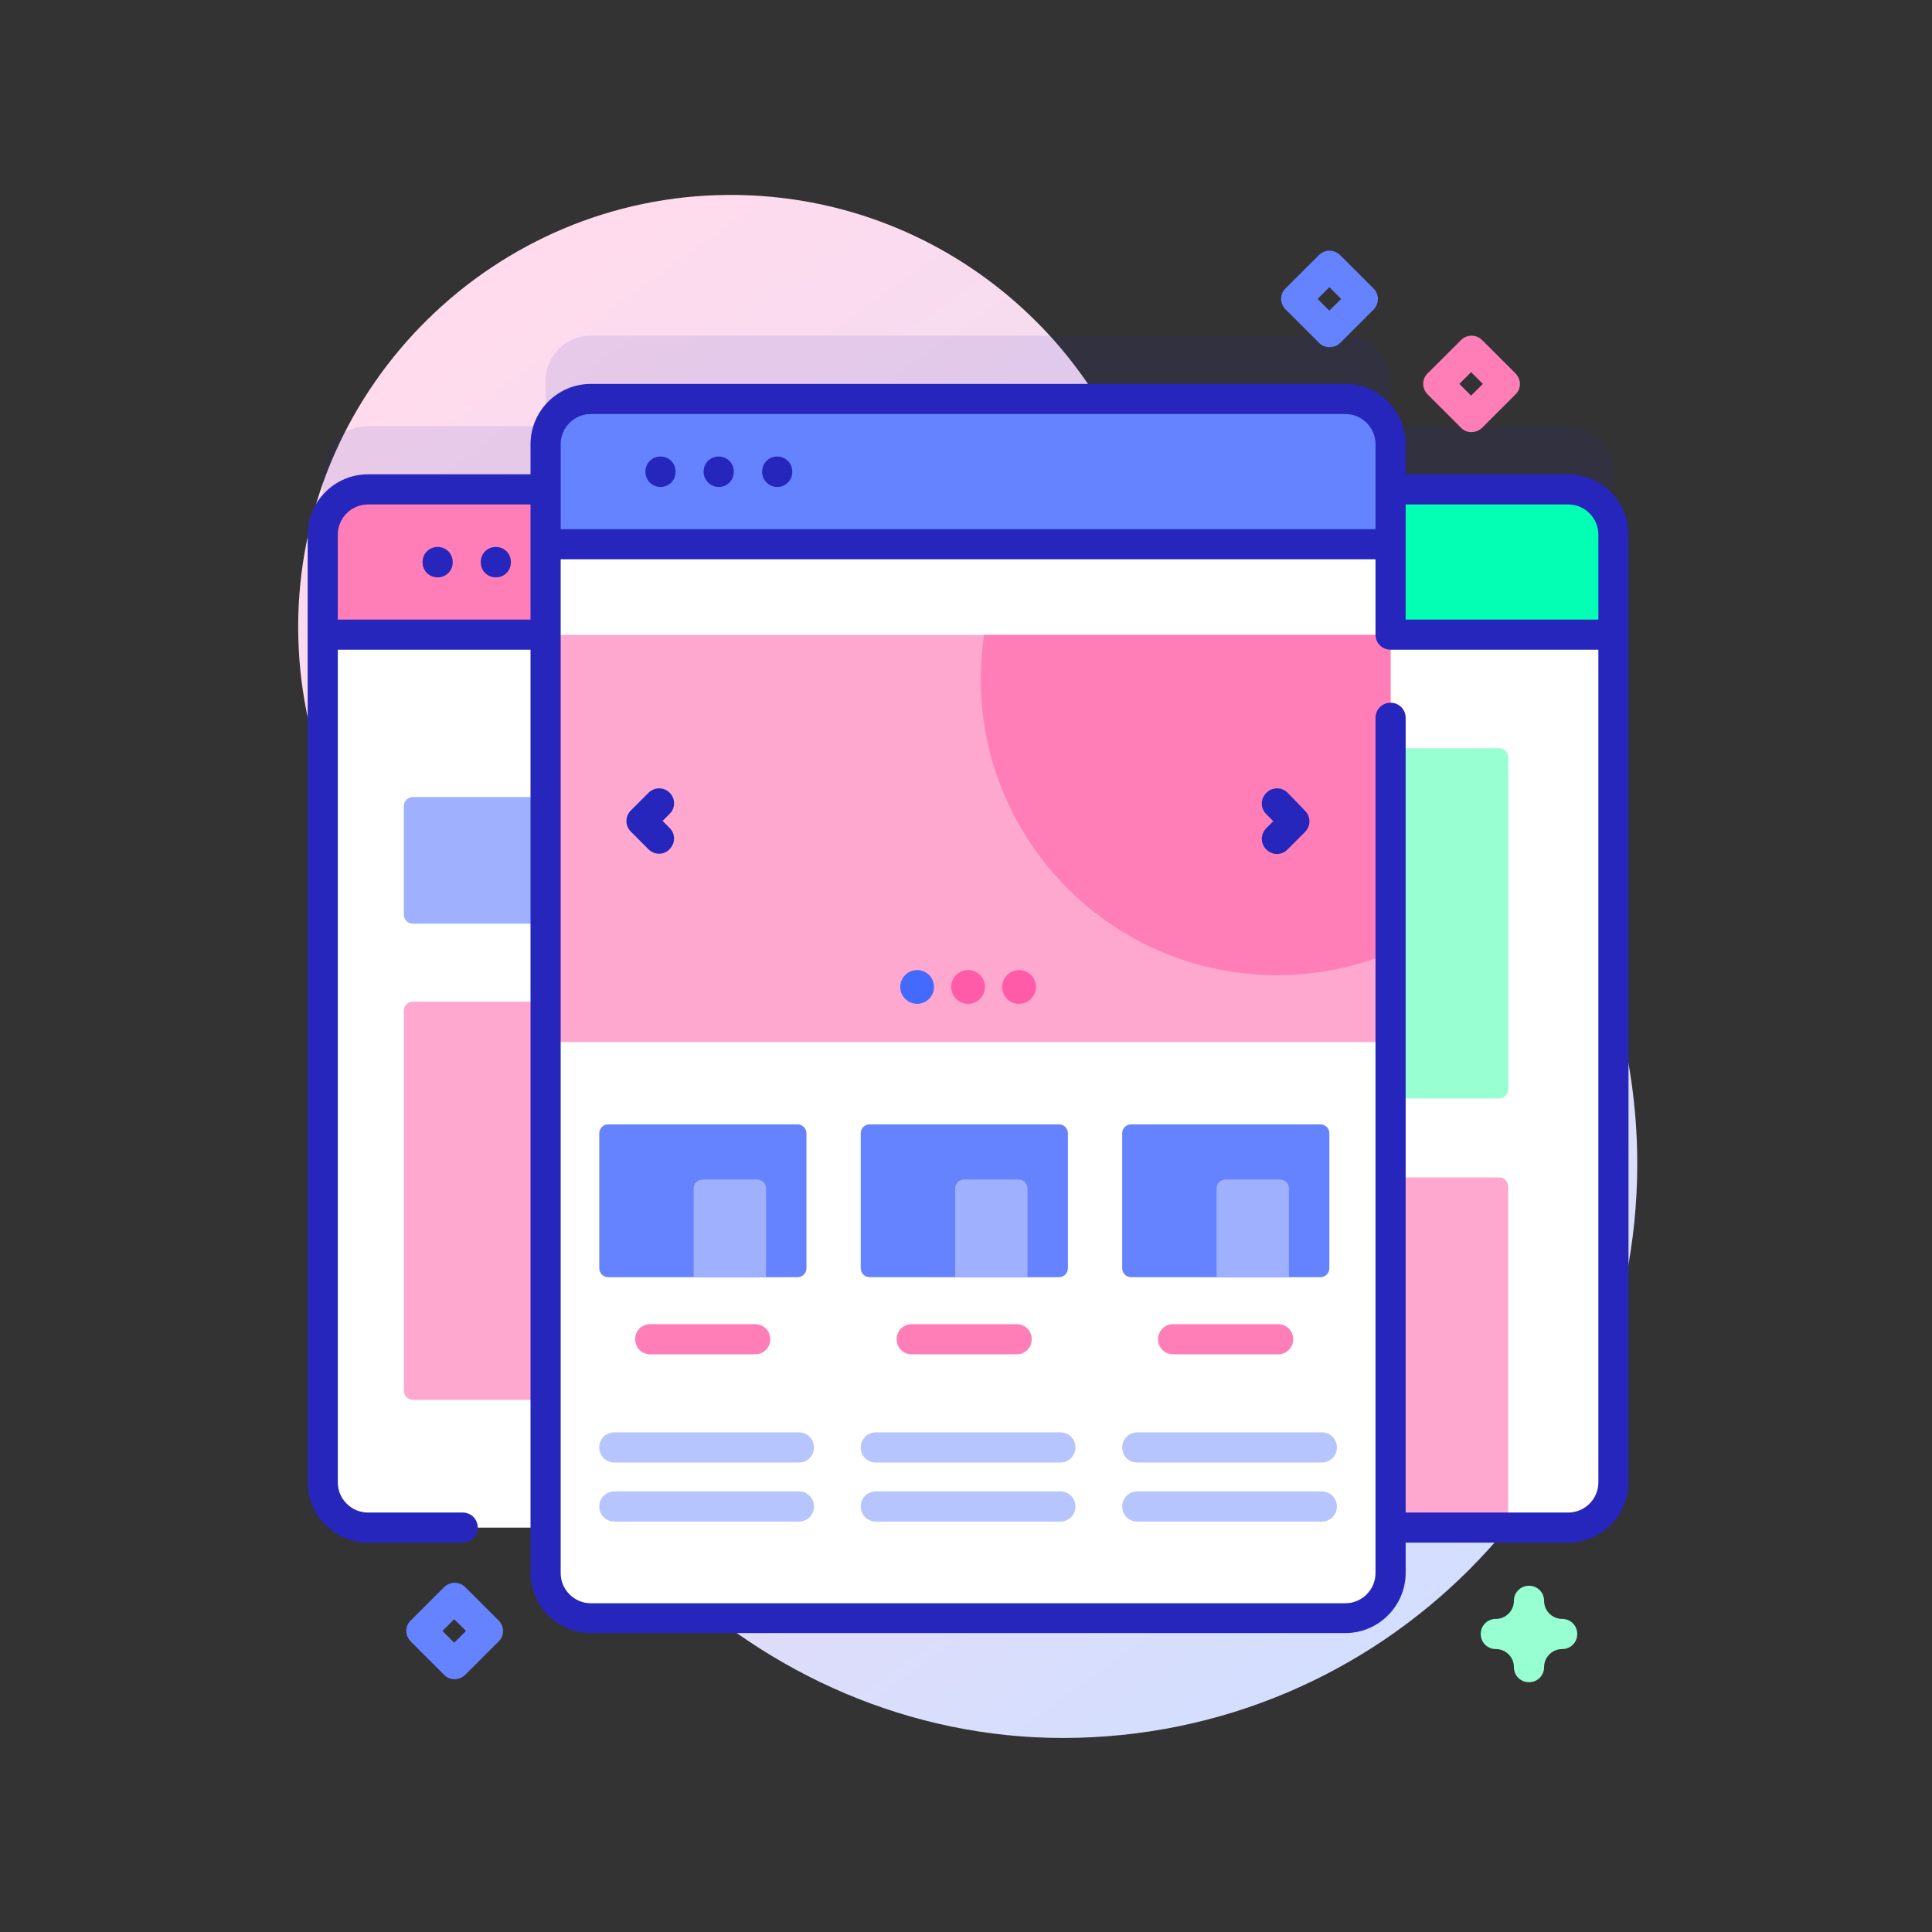 <svg xmlns="http://www.w3.org/2000/svg" xmlns:xlink="http://www.w3.org/1999/xlink" width="1080" zoomAndPan="magnify" viewBox="0 0 810 810" height="1080" preserveAspectRatio="xMidYMid meet" version="1.0"><rect x="0" y="0" width="810" height="810" fill="#333333" stroke="none"/><defs><clipPath id="45b0a9cf8f"><path d="M 125 81 L 686.43 81 L 686.43 729 L 125 729 Z M 125 81 " clip-rule="nonzero"/></clipPath><clipPath id="192638b004"><path d="M 474.277 194.688 C 447.094 128.102 381.602 81.227 305.109 81.73 C 207.629 82.363 127.469 160.953 125.066 258.371 C 123.93 306.383 141.504 350.352 170.965 383.457 C 194.48 409.863 206.363 444.484 205.102 479.863 C 204.973 484.539 204.973 489.34 204.973 494.016 C 208.133 622.133 317.625 728.773 445.828 728.648 C 578.711 728.523 686.43 620.871 686.43 487.949 C 686.43 390.531 628.523 306.762 545.332 268.855 C 513.09 254.074 487.676 227.668 474.277 194.688 Z M 474.277 194.688 " clip-rule="nonzero"/></clipPath><linearGradient x1="50.222" gradientTransform="matrix(1.264, 0, 0, -1.264, 82.207, 731.176)" y1="526.663" x2="442.051" gradientUnits="userSpaceOnUse" y2="-23.626" id="c2bd37b4cf"><stop stop-opacity="1" stop-color="rgb(100%, 85.899%, 92.899%)" offset="0"/><stop stop-opacity="1" stop-color="rgb(100%, 85.899%, 92.899%)" offset="0.062"/><stop stop-opacity="1" stop-color="rgb(100%, 85.899%, 92.899%)" offset="0.094"/><stop stop-opacity="1" stop-color="rgb(99.907%, 85.905%, 92.935%)" offset="0.109"/><stop stop-opacity="1" stop-color="rgb(99.644%, 85.922%, 93.042%)" offset="0.125"/><stop stop-opacity="1" stop-color="rgb(99.304%, 85.947%, 93.179%)" offset="0.141"/><stop stop-opacity="1" stop-color="rgb(98.964%, 85.97%, 93.317%)" offset="0.156"/><stop stop-opacity="1" stop-color="rgb(98.625%, 85.992%, 93.454%)" offset="0.172"/><stop stop-opacity="1" stop-color="rgb(98.285%, 86.015%, 93.591%)" offset="0.188"/><stop stop-opacity="1" stop-color="rgb(97.945%, 86.038%, 93.727%)" offset="0.203"/><stop stop-opacity="1" stop-color="rgb(97.604%, 86.061%, 93.864%)" offset="0.219"/><stop stop-opacity="1" stop-color="rgb(97.264%, 86.086%, 94.002%)" offset="0.234"/><stop stop-opacity="1" stop-color="rgb(96.925%, 86.108%, 94.139%)" offset="0.25"/><stop stop-opacity="1" stop-color="rgb(96.585%, 86.131%, 94.276%)" offset="0.266"/><stop stop-opacity="1" stop-color="rgb(96.245%, 86.154%, 94.414%)" offset="0.281"/><stop stop-opacity="1" stop-color="rgb(95.905%, 86.177%, 94.551%)" offset="0.297"/><stop stop-opacity="1" stop-color="rgb(95.566%, 86.201%, 94.687%)" offset="0.312"/><stop stop-opacity="1" stop-color="rgb(95.226%, 86.224%, 94.824%)" offset="0.328"/><stop stop-opacity="1" stop-color="rgb(94.885%, 86.247%, 94.962%)" offset="0.344"/><stop stop-opacity="1" stop-color="rgb(94.545%, 86.27%, 95.099%)" offset="0.359"/><stop stop-opacity="1" stop-color="rgb(94.206%, 86.293%, 95.236%)" offset="0.375"/><stop stop-opacity="1" stop-color="rgb(93.866%, 86.317%, 95.374%)" offset="0.382"/><stop stop-opacity="1" stop-color="rgb(93.697%, 86.33%, 95.442%)" offset="0.391"/><stop stop-opacity="1" stop-color="rgb(93.526%, 86.34%, 95.511%)" offset="0.406"/><stop stop-opacity="1" stop-color="rgb(93.185%, 86.363%, 95.648%)" offset="0.422"/><stop stop-opacity="1" stop-color="rgb(92.847%, 86.386%, 95.784%)" offset="0.438"/><stop stop-opacity="1" stop-color="rgb(92.506%, 86.409%, 95.921%)" offset="0.453"/><stop stop-opacity="1" stop-color="rgb(92.166%, 86.433%, 96.059%)" offset="0.469"/><stop stop-opacity="1" stop-color="rgb(91.826%, 86.456%, 96.196%)" offset="0.484"/><stop stop-opacity="1" stop-color="rgb(91.486%, 86.479%, 96.333%)" offset="0.5"/><stop stop-opacity="1" stop-color="rgb(91.147%, 86.502%, 96.471%)" offset="0.516"/><stop stop-opacity="1" stop-color="rgb(90.807%, 86.525%, 96.608%)" offset="0.531"/><stop stop-opacity="1" stop-color="rgb(90.466%, 86.548%, 96.744%)" offset="0.547"/><stop stop-opacity="1" stop-color="rgb(90.126%, 86.572%, 96.881%)" offset="0.562"/><stop stop-opacity="1" stop-color="rgb(89.787%, 86.595%, 97.018%)" offset="0.578"/><stop stop-opacity="1" stop-color="rgb(89.447%, 86.618%, 97.156%)" offset="0.594"/><stop stop-opacity="1" stop-color="rgb(89.107%, 86.641%, 97.293%)" offset="0.609"/><stop stop-opacity="1" stop-color="rgb(88.766%, 86.664%, 97.43%)" offset="0.618"/><stop stop-opacity="1" stop-color="rgb(88.597%, 86.676%, 97.499%)" offset="0.625"/><stop stop-opacity="1" stop-color="rgb(88.428%, 86.688%, 97.568%)" offset="0.641"/><stop stop-opacity="1" stop-color="rgb(88.087%, 86.711%, 97.705%)" offset="0.656"/><stop stop-opacity="1" stop-color="rgb(87.747%, 86.734%, 97.841%)" offset="0.672"/><stop stop-opacity="1" stop-color="rgb(87.407%, 86.757%, 97.978%)" offset="0.688"/><stop stop-opacity="1" stop-color="rgb(87.067%, 86.78%, 98.116%)" offset="0.703"/><stop stop-opacity="1" stop-color="rgb(86.728%, 86.804%, 98.253%)" offset="0.719"/><stop stop-opacity="1" stop-color="rgb(86.388%, 86.827%, 98.39%)" offset="0.734"/><stop stop-opacity="1" stop-color="rgb(86.047%, 86.85%, 98.528%)" offset="0.75"/><stop stop-opacity="1" stop-color="rgb(85.707%, 86.873%, 98.665%)" offset="0.766"/><stop stop-opacity="1" stop-color="rgb(85.368%, 86.896%, 98.801%)" offset="0.781"/><stop stop-opacity="1" stop-color="rgb(85.028%, 86.919%, 98.938%)" offset="0.797"/><stop stop-opacity="1" stop-color="rgb(84.688%, 86.943%, 99.075%)" offset="0.812"/><stop stop-opacity="1" stop-color="rgb(84.348%, 86.966%, 99.213%)" offset="0.828"/><stop stop-opacity="1" stop-color="rgb(84.009%, 86.989%, 99.35%)" offset="0.844"/><stop stop-opacity="1" stop-color="rgb(83.669%, 87.012%, 99.487%)" offset="0.859"/><stop stop-opacity="1" stop-color="rgb(83.328%, 87.035%, 99.625%)" offset="0.875"/><stop stop-opacity="1" stop-color="rgb(82.988%, 87.059%, 99.762%)" offset="0.891"/><stop stop-opacity="1" stop-color="rgb(82.648%, 87.082%, 99.898%)" offset="0.906"/><stop stop-opacity="1" stop-color="rgb(82.439%, 87.096%, 99.983%)" offset="0.938"/><stop stop-opacity="1" stop-color="rgb(82.399%, 87.099%, 100%)" offset="1"/></linearGradient></defs><g clip-path="url(#45b0a9cf8f)"><g clip-path="url(#192638b004)"><path fill="url(#c2bd37b4cf)" d="M 123.93 728.773 L 123.93 81.227 L 686.43 81.227 L 686.43 728.773 Z M 123.93 728.773 " fill-rule="nonzero"/></g></g><path fill="#2626bc" d="M 657.477 178.641 L 583.008 178.641 L 583.008 159.688 C 583.008 149.203 574.535 140.738 564.043 140.738 L 247.707 140.738 C 237.215 140.738 228.742 149.203 228.742 159.688 L 228.742 178.641 L 154.273 178.641 C 143.781 178.641 135.309 187.105 135.309 197.594 L 135.309 594.969 C 135.309 605.457 143.781 613.922 154.273 613.922 L 228.742 613.922 L 228.742 632.875 C 228.742 643.363 237.215 651.828 247.707 651.828 L 564.043 651.828 C 574.535 651.828 583.008 643.363 583.008 632.875 L 583.008 613.922 L 657.477 613.922 C 667.973 613.922 676.441 605.457 676.441 594.969 L 676.441 197.594 C 676.441 187.105 667.973 178.641 657.477 178.641 Z M 657.477 178.641 " fill-opacity="0.1" fill-rule="nonzero"/><path fill="#ffffff" d="M 657.477 205.176 L 537.492 205.176 L 537.492 640.457 L 657.477 640.457 C 667.973 640.457 676.441 631.988 676.441 621.504 L 676.441 224.129 C 676.441 213.641 667.973 205.176 657.477 205.176 Z M 657.477 205.176 " fill-opacity="1" fill-rule="nonzero"/><path fill="#ffa8cf" d="M 628.523 493.637 L 537.492 493.637 L 537.492 640.457 L 628.523 640.457 C 630.672 640.457 632.316 638.812 632.316 636.664 L 632.316 497.426 C 632.316 495.406 630.672 493.637 628.523 493.637 Z M 628.523 493.637 " fill-opacity="1" fill-rule="nonzero"/><path fill="#97ffd2" d="M 628.523 313.711 L 537.492 313.711 L 537.492 460.531 L 628.523 460.531 C 630.672 460.531 632.316 458.891 632.316 456.742 L 632.316 317.5 C 632.316 315.355 630.672 313.711 628.523 313.711 Z M 628.523 313.711 " fill-opacity="1" fill-rule="nonzero"/><path fill="#02ffb3" d="M 657.477 205.176 L 537.492 205.176 L 537.492 266.078 L 676.441 266.078 L 676.441 224.129 C 676.441 213.641 667.973 205.176 657.477 205.176 Z M 657.477 205.176 " fill-opacity="1" fill-rule="nonzero"/><path fill="#ffffff" d="M 270.465 205.176 L 154.273 205.176 C 143.781 205.176 135.309 213.641 135.309 224.129 L 135.309 621.504 C 135.309 631.988 143.781 640.457 154.273 640.457 L 270.465 640.457 Z M 270.465 205.176 " fill-opacity="1" fill-rule="nonzero"/><path fill="#ffa8cf" d="M 270.465 586.883 L 270.465 419.973 L 173.113 419.973 C 170.965 419.973 169.32 421.613 169.32 423.762 L 169.32 583.094 C 169.32 585.238 170.965 586.883 173.113 586.883 Z M 270.465 586.883 " fill-opacity="1" fill-rule="nonzero"/><path fill="#9fb0fe" d="M 270.465 387.246 L 270.465 334.18 L 173.113 334.18 C 170.965 334.18 169.32 335.824 169.32 337.969 L 169.32 383.457 C 169.32 385.605 170.965 387.246 173.113 387.246 Z M 270.465 387.246 " fill-opacity="1" fill-rule="nonzero"/><path fill="#ff7eb8" d="M 270.465 205.176 L 154.273 205.176 C 143.781 205.176 135.309 213.641 135.309 224.129 L 135.309 266.078 L 270.465 266.078 Z M 270.465 205.176 " fill-opacity="1" fill-rule="nonzero"/><path fill="#ffffff" d="M 583.008 186.223 L 583.008 659.41 C 583.008 669.895 574.535 678.359 564.043 678.359 L 247.707 678.359 C 237.215 678.359 228.742 669.895 228.742 659.41 L 228.742 186.223 C 228.742 175.734 237.215 167.27 247.707 167.27 L 564.043 167.27 C 574.535 167.27 583.008 175.734 583.008 186.223 Z M 583.008 186.223 " fill-opacity="1" fill-rule="nonzero"/><path fill="#ffa8cf" d="M 228.742 266.203 L 583.008 266.203 L 583.008 436.902 L 228.742 436.902 Z M 228.742 266.203 " fill-opacity="1" fill-rule="nonzero"/><path fill="#ff7eb8" d="M 583.008 266.203 L 583.008 399.379 C 568.34 405.441 552.285 408.855 535.469 408.855 C 466.816 408.855 411.188 353.258 411.188 284.652 C 411.188 278.461 411.691 272.27 412.578 266.203 Z M 583.008 266.203 " fill-opacity="1" fill-rule="nonzero"/><path fill="#6583fe" d="M 583.008 228.172 L 583.008 186.223 C 583.008 175.734 574.535 167.27 564.043 167.27 L 247.707 167.27 C 237.215 167.27 228.742 175.734 228.742 186.223 L 228.742 228.172 Z M 583.008 228.172 " fill-opacity="1" fill-rule="nonzero"/><path fill="#2626bc" d="M 657.477 198.859 L 589.328 198.859 L 589.328 186.223 C 589.328 172.324 577.949 160.953 564.043 160.953 L 247.707 160.953 C 233.801 160.953 222.422 172.324 222.422 186.223 L 222.422 198.859 L 154.273 198.859 C 140.367 198.859 128.988 210.23 128.988 224.129 L 128.988 621.504 C 128.988 635.402 140.367 646.773 154.273 646.773 L 193.973 646.773 C 197.516 646.773 200.297 643.992 200.297 640.457 C 200.297 636.918 197.516 634.137 193.973 634.137 L 154.273 634.137 C 147.32 634.137 141.629 628.453 141.629 621.504 L 141.629 272.395 L 222.422 272.395 L 222.422 659.41 C 222.422 673.309 233.801 684.68 247.707 684.68 L 564.043 684.68 C 577.949 684.68 589.328 673.309 589.328 659.41 L 589.328 646.773 L 657.477 646.773 C 671.383 646.773 682.762 635.402 682.762 621.504 L 682.762 224.129 C 682.762 210.23 671.383 198.859 657.477 198.859 Z M 657.477 211.492 C 664.43 211.492 670.121 217.18 670.121 224.129 L 670.121 259.758 L 589.328 259.758 L 589.328 211.492 Z M 247.707 173.586 L 564.043 173.586 C 570.996 173.586 576.688 179.273 576.688 186.223 L 576.688 221.855 L 235.066 221.855 L 235.066 186.223 C 235.066 179.273 240.754 173.586 247.707 173.586 Z M 141.629 259.758 L 141.629 224.129 C 141.629 217.18 147.32 211.492 154.273 211.492 L 222.422 211.492 L 222.422 259.758 Z M 657.477 634.137 L 589.328 634.137 L 589.328 300.949 C 589.328 297.41 586.547 294.633 583.008 294.633 C 579.469 294.633 576.688 297.41 576.688 300.949 L 576.688 659.535 C 576.688 666.484 570.996 672.168 564.043 672.168 L 247.707 672.168 C 240.754 672.168 235.066 666.484 235.066 659.535 L 235.066 234.488 L 576.688 234.488 L 576.688 266.078 C 576.688 269.613 579.469 272.395 583.008 272.395 L 670.121 272.395 L 670.121 621.504 C 670.121 628.453 664.43 634.137 657.477 634.137 Z M 657.477 634.137 " fill-opacity="1" fill-rule="nonzero"/><path fill="#2626bc" d="M 183.48 229.309 C 179.941 229.309 177.16 232.09 177.16 235.625 L 177.16 235.754 C 177.16 239.289 179.941 242.07 183.48 242.07 C 187.02 242.07 189.801 239.289 189.801 235.754 L 189.801 235.625 C 189.801 232.09 187.02 229.309 183.48 229.309 Z M 183.48 229.309 " fill-opacity="1" fill-rule="nonzero"/><path fill="#2626bc" d="M 207.883 229.309 C 204.34 229.309 201.559 232.09 201.559 235.625 L 201.559 235.754 C 201.559 239.289 204.34 242.07 207.883 242.07 C 211.422 242.07 214.203 239.289 214.203 235.754 L 214.203 235.625 C 214.203 232.09 211.422 229.309 207.883 229.309 Z M 207.883 229.309 " fill-opacity="1" fill-rule="nonzero"/><path fill="#2626bc" d="M 276.914 204.164 C 280.453 204.164 283.234 201.387 283.234 197.848 L 283.234 197.723 C 283.234 194.184 280.453 191.402 276.914 191.402 C 273.375 191.402 270.594 194.184 270.594 197.723 L 270.594 197.848 C 270.594 201.258 273.375 204.164 276.914 204.164 Z M 276.914 204.164 " fill-opacity="1" fill-rule="nonzero"/><path fill="#2626bc" d="M 301.316 204.164 C 304.855 204.164 307.637 201.387 307.637 197.848 L 307.637 197.723 C 307.637 194.184 304.855 191.402 301.316 191.402 C 297.773 191.402 294.992 194.184 294.992 197.723 L 294.992 197.848 C 294.992 201.258 297.902 204.164 301.316 204.164 Z M 301.316 204.164 " fill-opacity="1" fill-rule="nonzero"/><path fill="#2626bc" d="M 325.844 204.164 C 329.383 204.164 332.164 201.387 332.164 197.848 L 332.164 197.723 C 332.164 194.184 329.383 191.402 325.844 191.402 C 322.305 191.402 319.523 194.184 319.523 197.723 L 319.523 197.848 C 319.523 201.258 322.305 204.164 325.844 204.164 Z M 325.844 204.164 " fill-opacity="1" fill-rule="nonzero"/><path fill="#2626bc" d="M 539.895 332.41 C 537.367 329.883 533.445 329.883 530.918 332.41 C 528.391 334.938 528.391 338.855 530.918 341.383 L 533.824 344.289 L 530.918 347.195 C 528.391 349.723 528.391 353.637 530.918 356.164 C 532.184 357.43 533.824 358.059 535.344 358.059 C 536.859 358.059 538.629 357.43 539.77 356.164 L 547.102 348.836 C 549.629 346.309 549.629 342.395 547.102 339.867 Z M 539.895 332.41 " fill-opacity="1" fill-rule="nonzero"/><path fill="#2626bc" d="M 280.832 332.41 C 278.305 329.883 274.387 329.883 271.855 332.41 L 264.523 339.738 C 261.996 342.266 261.996 346.184 264.523 348.711 L 271.855 356.039 C 273.121 357.301 274.766 357.934 276.281 357.934 C 277.926 357.934 279.57 357.301 280.707 356.039 C 283.234 353.512 283.234 349.594 280.707 347.066 L 277.801 344.16 L 280.707 341.254 C 283.234 338.855 283.234 334.938 280.832 332.41 Z M 280.832 332.41 " fill-opacity="1" fill-rule="nonzero"/><path fill="#4369fd" d="M 391.59 413.781 C 391.59 414.246 391.543 414.707 391.453 415.16 C 391.363 415.617 391.227 416.059 391.051 416.488 C 390.871 416.918 390.652 417.324 390.395 417.711 C 390.137 418.098 389.844 418.457 389.516 418.785 C 389.188 419.113 388.828 419.406 388.441 419.664 C 388.055 419.922 387.648 420.141 387.219 420.32 C 386.789 420.496 386.344 420.629 385.891 420.723 C 385.434 420.812 384.973 420.855 384.508 420.855 C 384.043 420.855 383.582 420.812 383.125 420.723 C 382.672 420.629 382.227 420.496 381.797 420.32 C 381.371 420.141 380.961 419.922 380.574 419.664 C 380.188 419.406 379.832 419.113 379.5 418.785 C 379.172 418.457 378.879 418.098 378.621 417.711 C 378.363 417.324 378.145 416.918 377.969 416.488 C 377.789 416.059 377.656 415.617 377.562 415.16 C 377.473 414.707 377.43 414.246 377.43 413.781 C 377.43 413.316 377.473 412.855 377.562 412.402 C 377.656 411.945 377.789 411.504 377.969 411.074 C 378.145 410.645 378.363 410.238 378.621 409.852 C 378.879 409.465 379.172 409.105 379.5 408.777 C 379.832 408.449 380.188 408.156 380.574 407.898 C 380.961 407.641 381.371 407.422 381.797 407.246 C 382.227 407.066 382.672 406.934 383.125 406.84 C 383.582 406.75 384.043 406.707 384.508 406.707 C 384.973 406.707 385.434 406.75 385.891 406.84 C 386.344 406.934 386.789 407.066 387.219 407.246 C 387.648 407.422 388.055 407.641 388.441 407.898 C 388.828 408.156 389.188 408.449 389.516 408.777 C 389.844 409.105 390.137 409.465 390.395 409.852 C 390.652 410.238 390.871 410.645 391.051 411.074 C 391.227 411.504 391.363 411.945 391.453 412.402 C 391.543 412.855 391.59 413.316 391.59 413.781 Z M 391.59 413.781 " fill-opacity="1" fill-rule="nonzero"/><path fill="#ff5ba8" d="M 412.957 413.781 C 412.957 414.246 412.91 414.707 412.82 415.16 C 412.73 415.617 412.594 416.059 412.418 416.488 C 412.238 416.918 412.02 417.324 411.762 417.711 C 411.504 418.098 411.211 418.457 410.883 418.785 C 410.555 419.113 410.195 419.406 409.809 419.664 C 409.422 419.922 409.016 420.141 408.586 420.32 C 408.156 420.496 407.711 420.629 407.258 420.723 C 406.801 420.812 406.34 420.855 405.875 420.855 C 405.41 420.855 404.949 420.812 404.492 420.723 C 404.039 420.629 403.594 420.496 403.164 420.32 C 402.734 420.141 402.328 419.922 401.941 419.664 C 401.555 419.406 401.199 419.113 400.867 418.785 C 400.539 418.457 400.246 418.098 399.988 417.711 C 399.73 417.324 399.512 416.918 399.336 416.488 C 399.156 416.059 399.023 415.617 398.93 415.16 C 398.84 414.707 398.797 414.246 398.797 413.781 C 398.797 413.316 398.84 412.855 398.93 412.402 C 399.023 411.945 399.156 411.504 399.336 411.074 C 399.512 410.645 399.73 410.238 399.988 409.852 C 400.246 409.465 400.539 409.105 400.867 408.777 C 401.199 408.449 401.555 408.156 401.941 407.898 C 402.328 407.641 402.734 407.422 403.164 407.246 C 403.594 407.066 404.039 406.934 404.492 406.84 C 404.949 406.75 405.41 406.707 405.875 406.707 C 406.34 406.707 406.801 406.75 407.258 406.84 C 407.711 406.934 408.156 407.066 408.586 407.246 C 409.016 407.422 409.422 407.641 409.809 407.898 C 410.195 408.156 410.555 408.449 410.883 408.777 C 411.211 409.105 411.504 409.465 411.762 409.852 C 412.02 410.238 412.238 410.645 412.418 411.074 C 412.594 411.504 412.73 411.945 412.82 412.402 C 412.91 412.855 412.957 413.316 412.957 413.781 Z M 412.957 413.781 " fill-opacity="1" fill-rule="nonzero"/><path fill="#ff5ba8" d="M 434.324 413.781 C 434.324 414.246 434.277 414.707 434.188 415.16 C 434.098 415.617 433.961 416.059 433.785 416.488 C 433.605 416.918 433.387 417.324 433.129 417.711 C 432.871 418.098 432.578 418.457 432.25 418.785 C 431.922 419.113 431.562 419.406 431.176 419.664 C 430.789 419.922 430.383 420.141 429.953 420.32 C 429.523 420.496 429.078 420.629 428.625 420.723 C 428.168 420.812 427.707 420.855 427.242 420.855 C 426.777 420.855 426.316 420.812 425.859 420.723 C 425.406 420.629 424.961 420.496 424.531 420.32 C 424.102 420.141 423.695 419.922 423.309 419.664 C 422.922 419.406 422.566 419.113 422.234 418.785 C 421.906 418.457 421.613 418.098 421.355 417.711 C 421.098 417.324 420.879 416.918 420.703 416.488 C 420.523 416.059 420.391 415.617 420.297 415.16 C 420.207 414.707 420.164 414.246 420.164 413.781 C 420.164 413.316 420.207 412.855 420.297 412.402 C 420.391 411.945 420.523 411.504 420.703 411.074 C 420.879 410.645 421.098 410.238 421.355 409.852 C 421.613 409.465 421.906 409.105 422.234 408.777 C 422.566 408.449 422.922 408.156 423.309 407.898 C 423.695 407.641 424.102 407.422 424.531 407.246 C 424.961 407.066 425.406 406.934 425.859 406.84 C 426.316 406.75 426.777 406.707 427.242 406.707 C 427.707 406.707 428.168 406.75 428.625 406.84 C 429.078 406.934 429.523 407.066 429.953 407.246 C 430.383 407.422 430.789 407.641 431.176 407.898 C 431.562 408.156 431.922 408.449 432.25 408.777 C 432.578 409.105 432.871 409.465 433.129 409.852 C 433.387 410.238 433.605 410.645 433.785 411.074 C 433.961 411.504 434.098 411.945 434.188 412.402 C 434.277 412.855 434.324 413.316 434.324 413.781 Z M 434.324 413.781 " fill-opacity="1" fill-rule="nonzero"/><path fill="#6583fe" d="M 334.312 535.457 L 255.039 535.457 C 252.891 535.457 251.246 533.816 251.246 531.668 L 251.246 475.188 C 251.246 473.039 252.891 471.398 255.039 471.398 L 334.312 471.398 C 336.465 471.398 338.105 473.039 338.105 475.188 L 338.105 531.668 C 338.105 533.816 336.465 535.457 334.312 535.457 Z M 334.312 535.457 " fill-opacity="1" fill-rule="nonzero"/><path fill="#9fb0fe" d="M 321.164 535.457 L 290.82 535.457 L 290.82 498.309 C 290.82 496.164 292.465 494.52 294.613 494.52 L 317.371 494.52 C 319.523 494.52 321.164 496.164 321.164 498.309 Z M 321.164 535.457 " fill-opacity="1" fill-rule="nonzero"/><path fill="#ff7eb8" d="M 316.613 567.805 L 272.613 567.805 C 269.074 567.805 266.293 565.023 266.293 561.484 C 266.293 557.949 269.074 555.168 272.613 555.168 L 316.613 555.168 C 320.152 555.168 322.934 557.949 322.934 561.484 C 322.934 565.023 320.152 567.805 316.613 567.805 Z M 316.613 567.805 " fill-opacity="1" fill-rule="nonzero"/><path fill="#b7c5ff" d="M 334.945 613.164 L 257.57 613.164 C 254.031 613.164 251.246 610.383 251.246 606.848 C 251.246 603.309 254.031 600.527 257.57 600.527 L 334.945 600.527 C 338.488 600.527 341.27 603.309 341.27 606.848 C 341.27 610.383 338.488 613.164 334.945 613.164 Z M 334.945 613.164 " fill-opacity="1" fill-rule="nonzero"/><path fill="#b7c5ff" d="M 334.945 637.93 L 257.57 637.93 C 254.031 637.93 251.246 635.148 251.246 631.609 C 251.246 628.074 254.031 625.293 257.57 625.293 L 334.945 625.293 C 338.488 625.293 341.27 628.074 341.27 631.609 C 341.27 635.148 338.488 637.93 334.945 637.93 Z M 334.945 637.93 " fill-opacity="1" fill-rule="nonzero"/><path fill="#6583fe" d="M 443.934 535.457 L 364.66 535.457 C 362.508 535.457 360.867 533.816 360.867 531.668 L 360.867 475.188 C 360.867 473.039 362.508 471.398 364.66 471.398 L 443.934 471.398 C 446.082 471.398 447.727 473.039 447.727 475.188 L 447.727 531.668 C 447.727 533.816 446.082 535.457 443.934 535.457 Z M 443.934 535.457 " fill-opacity="1" fill-rule="nonzero"/><path fill="#9fb0fe" d="M 430.781 535.457 L 400.438 535.457 L 400.438 498.309 C 400.438 496.164 402.082 494.52 404.23 494.52 L 426.988 494.52 C 429.141 494.52 430.781 496.164 430.781 498.309 Z M 430.781 535.457 " fill-opacity="1" fill-rule="nonzero"/><path fill="#ff7eb8" d="M 426.23 567.805 L 382.23 567.805 C 378.691 567.805 375.91 565.023 375.91 561.484 C 375.91 557.949 378.691 555.168 382.23 555.168 L 426.23 555.168 C 429.77 555.168 432.551 557.949 432.551 561.484 C 432.551 565.023 429.77 567.805 426.23 567.805 Z M 426.23 567.805 " fill-opacity="1" fill-rule="nonzero"/><path fill="#b7c5ff" d="M 444.562 613.164 L 367.188 613.164 C 363.648 613.164 360.867 610.383 360.867 606.848 C 360.867 603.309 363.648 600.527 367.188 600.527 L 444.562 600.527 C 448.105 600.527 450.887 603.309 450.887 606.848 C 450.887 610.383 448.105 613.164 444.562 613.164 Z M 444.562 613.164 " fill-opacity="1" fill-rule="nonzero"/><path fill="#b7c5ff" d="M 444.562 637.93 L 367.188 637.93 C 363.648 637.93 360.867 635.148 360.867 631.609 C 360.867 628.074 363.648 625.293 367.188 625.293 L 444.562 625.293 C 448.105 625.293 450.887 628.074 450.887 631.609 C 450.887 635.148 448.105 637.93 444.562 637.93 Z M 444.562 637.93 " fill-opacity="1" fill-rule="nonzero"/><path fill="#6583fe" d="M 553.551 535.457 L 474.277 535.457 C 472.125 535.457 470.484 533.816 470.484 531.668 L 470.484 475.188 C 470.484 473.039 472.125 471.398 474.277 471.398 L 553.551 471.398 C 555.699 471.398 557.344 473.039 557.344 475.188 L 557.344 531.668 C 557.344 533.816 555.699 535.457 553.551 535.457 Z M 553.551 535.457 " fill-opacity="1" fill-rule="nonzero"/><path fill="#9fb0fe" d="M 540.398 535.457 L 510.055 535.457 L 510.055 498.309 C 510.055 496.164 511.699 494.52 513.848 494.52 L 536.605 494.52 C 538.758 494.52 540.398 496.164 540.398 498.309 Z M 540.398 535.457 " fill-opacity="1" fill-rule="nonzero"/><path fill="#ff7eb8" d="M 535.848 567.805 L 491.852 567.805 C 488.309 567.805 485.527 565.023 485.527 561.484 C 485.527 557.949 488.309 555.168 491.852 555.168 L 535.848 555.168 C 539.387 555.168 542.172 557.949 542.172 561.484 C 542.172 565.023 539.387 567.805 535.848 567.805 Z M 535.848 567.805 " fill-opacity="1" fill-rule="nonzero"/><path fill="#b7c5ff" d="M 554.18 613.164 L 476.805 613.164 C 473.266 613.164 470.484 610.383 470.484 606.848 C 470.484 603.309 473.266 600.527 476.805 600.527 L 554.18 600.527 C 557.723 600.527 560.504 603.309 560.504 606.848 C 560.504 610.383 557.723 613.164 554.18 613.164 Z M 554.18 613.164 " fill-opacity="1" fill-rule="nonzero"/><path fill="#b7c5ff" d="M 554.18 637.93 L 476.805 637.93 C 473.266 637.93 470.484 635.148 470.484 631.609 C 470.484 628.074 473.266 625.293 476.805 625.293 L 554.18 625.293 C 557.723 625.293 560.504 628.074 560.504 631.609 C 560.504 635.148 557.723 637.93 554.18 637.93 Z M 554.18 637.93 " fill-opacity="1" fill-rule="nonzero"/><path fill="#ff7eb8" d="M 616.891 181.168 C 615.25 181.168 613.605 180.535 612.465 179.273 L 598.559 165.375 C 597.422 164.238 596.664 162.594 596.664 160.953 C 596.664 159.309 597.293 157.668 598.559 156.531 L 612.465 142.633 C 614.996 140.105 618.914 140.105 621.445 142.633 L 635.352 156.531 C 636.488 157.668 637.246 159.309 637.246 160.953 C 637.246 162.594 636.617 164.238 635.352 165.375 L 621.445 179.273 C 620.18 180.535 618.535 181.168 616.891 181.168 Z M 611.836 160.953 L 616.766 165.879 L 621.695 160.953 L 616.766 156.023 Z M 611.836 160.953 " fill-opacity="1" fill-rule="nonzero"/><path fill="#6583fe" d="M 190.559 704.012 C 188.918 704.012 187.273 703.379 186.137 702.113 L 172.227 688.215 C 171.09 687.078 170.332 685.438 170.332 683.793 C 170.332 682.152 170.965 680.508 172.227 679.371 L 186.137 665.473 C 188.664 662.945 192.582 662.945 195.113 665.473 L 209.02 679.371 C 210.156 680.508 210.914 682.152 210.914 683.793 C 210.914 685.438 210.285 687.078 209.02 688.215 L 195.113 702.113 C 193.848 703.379 192.203 704.012 190.559 704.012 Z M 185.504 683.793 L 190.434 688.723 L 195.363 683.793 L 190.434 678.867 Z M 185.504 683.793 " fill-opacity="1" fill-rule="nonzero"/><path fill="#6583fe" d="M 557.344 145.539 C 555.699 145.539 554.055 144.906 552.918 143.641 L 539.008 129.742 C 537.871 128.605 537.113 126.965 537.113 125.32 C 537.113 123.68 537.746 122.035 539.008 120.898 L 552.918 107 C 555.445 104.473 559.363 104.473 561.895 107 L 575.801 120.898 C 578.328 123.426 578.328 127.344 575.801 129.871 L 561.895 143.77 C 560.629 145.031 558.984 145.539 557.344 145.539 Z M 552.41 125.32 L 557.344 130.25 L 562.273 125.32 L 557.344 120.395 Z M 552.41 125.32 " fill-opacity="1" fill-rule="nonzero"/><path fill="#97ffd2" d="M 641.039 705.273 C 637.5 705.273 634.719 702.492 634.719 698.957 C 634.719 694.785 631.305 691.375 627.133 691.375 C 623.594 691.375 620.812 688.594 620.812 685.059 C 620.812 681.52 623.594 678.738 627.133 678.738 C 631.305 678.738 634.719 675.328 634.719 671.16 C 634.719 667.621 637.5 664.84 641.039 664.84 C 644.582 664.84 647.363 667.621 647.363 671.16 C 647.363 675.328 650.777 678.738 654.949 678.738 C 658.488 678.738 661.27 681.52 661.27 685.059 C 661.27 688.594 658.488 691.375 654.949 691.375 C 650.777 691.375 647.363 694.785 647.363 698.957 C 647.363 702.492 644.582 705.273 641.039 705.273 Z M 641.039 705.273 " fill-opacity="1" fill-rule="nonzero"/></svg>